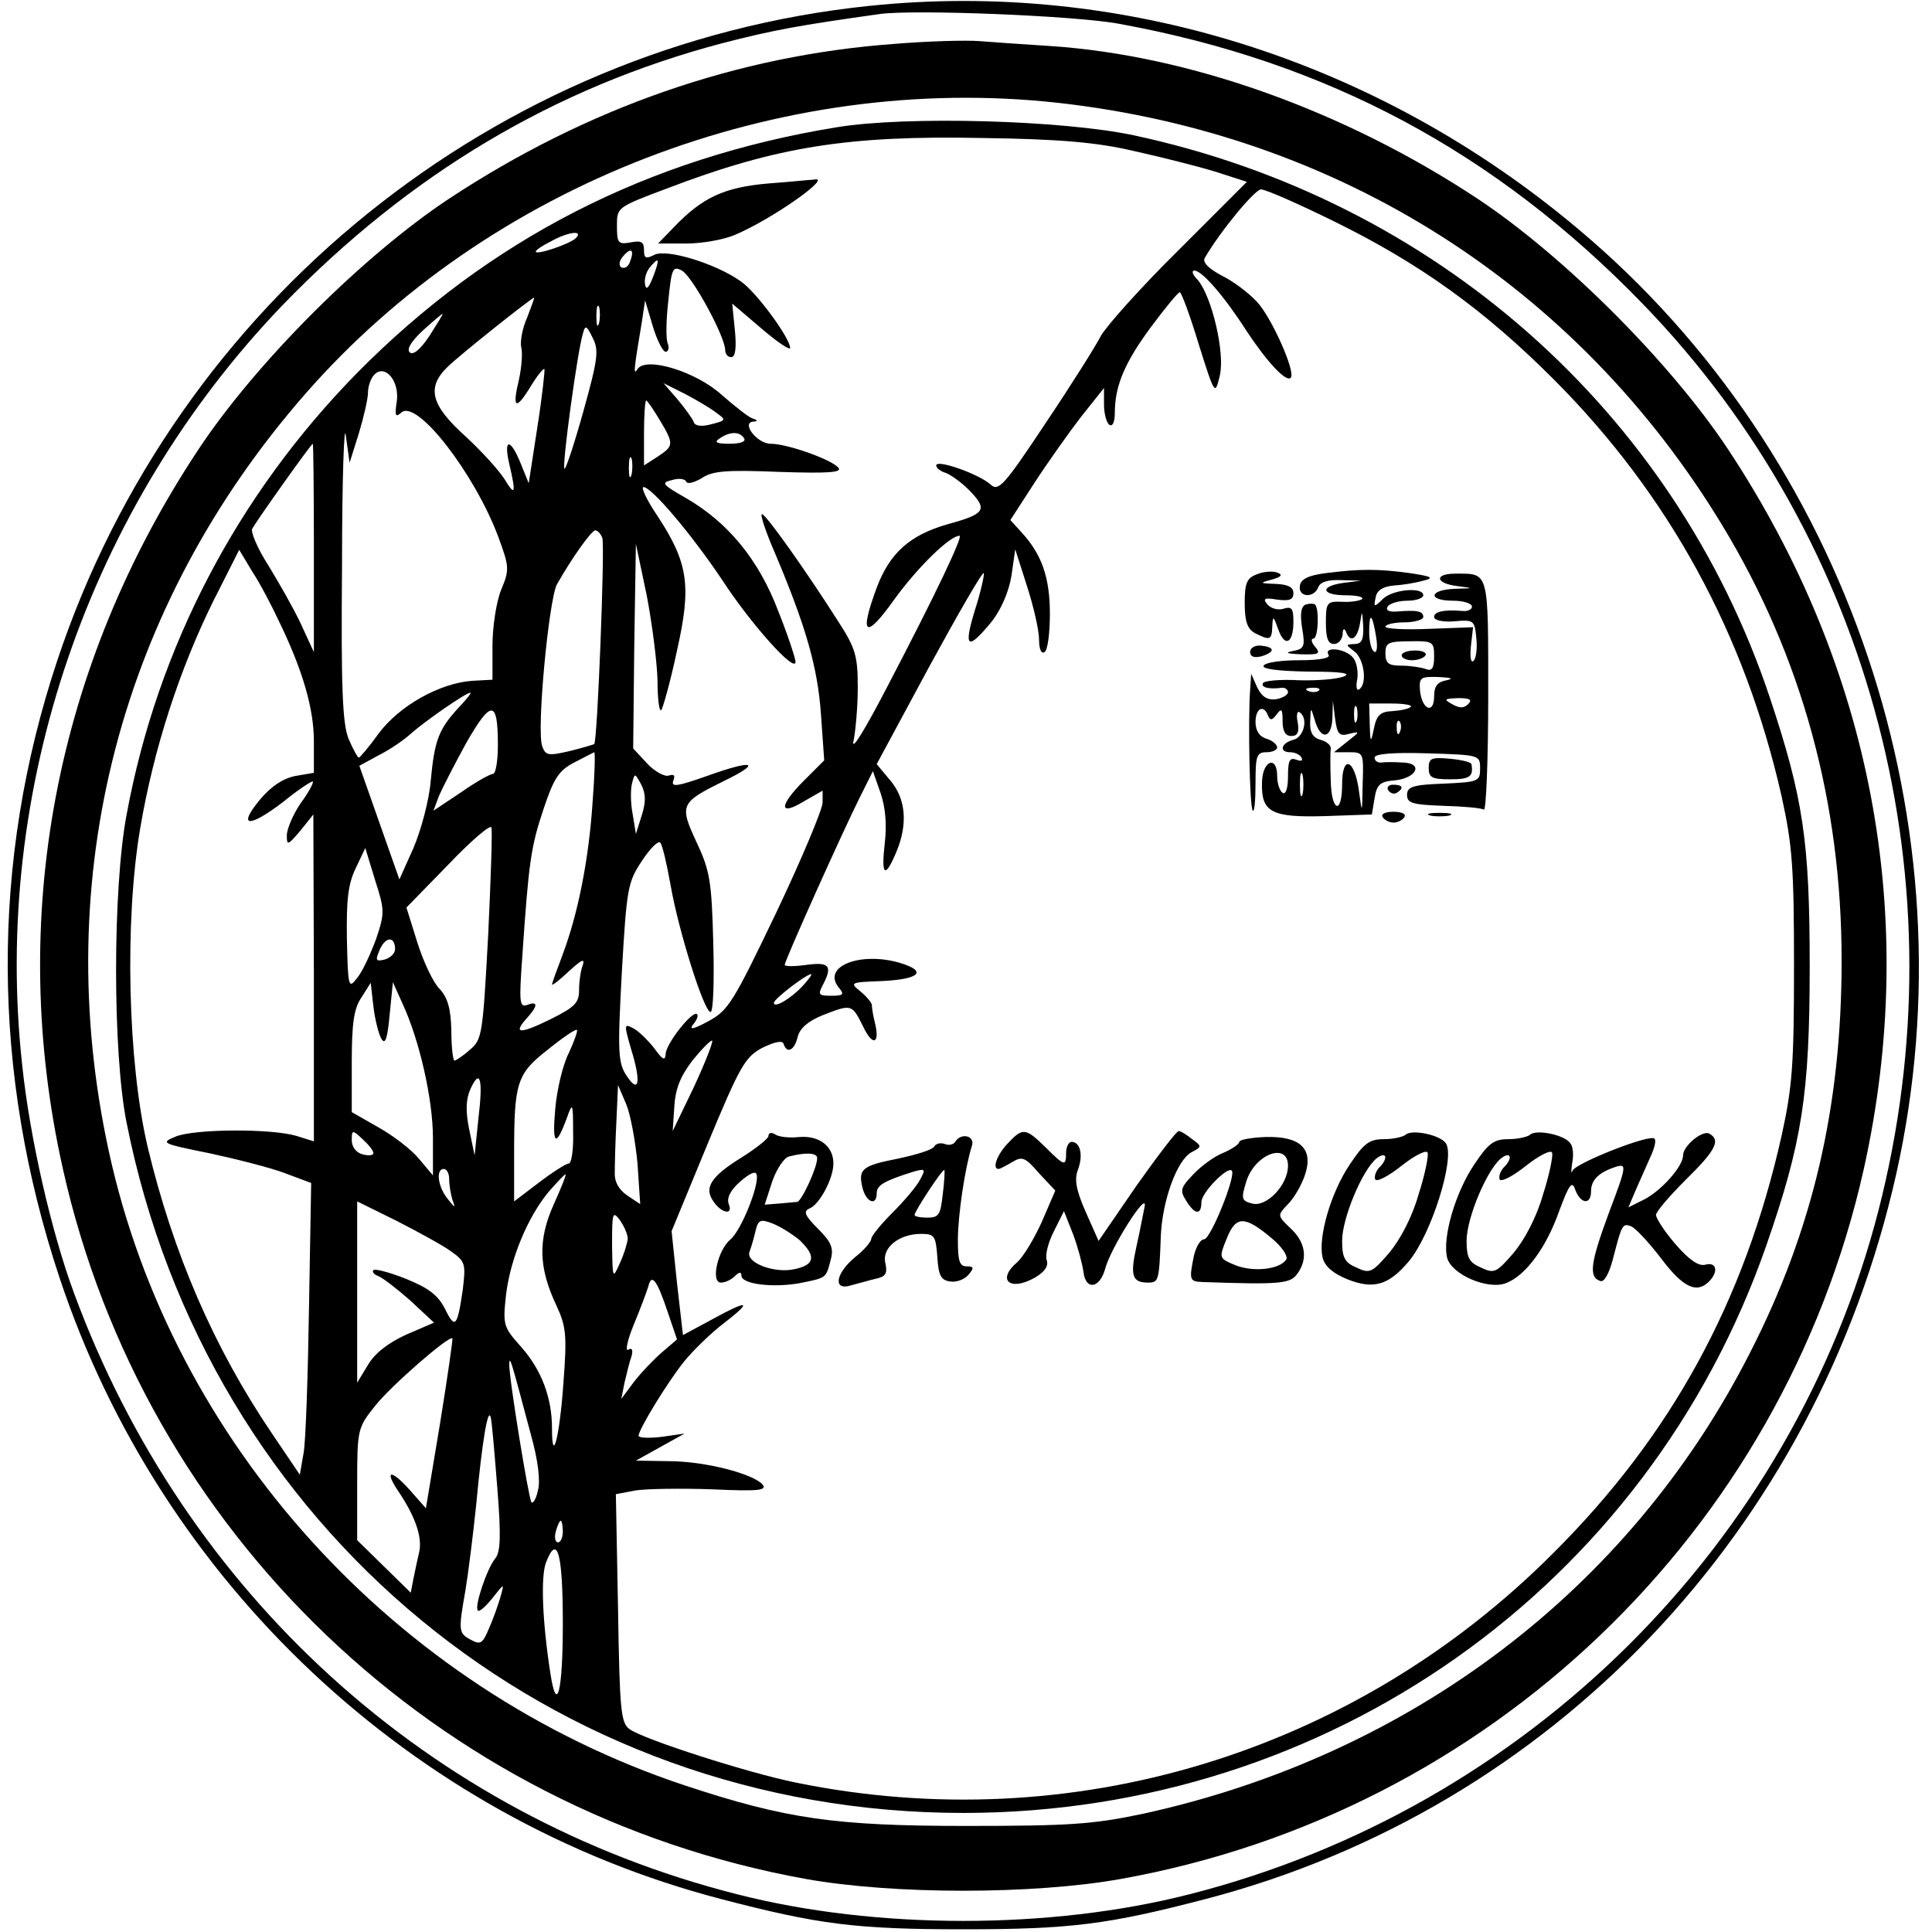 <svg version="1" xmlns="http://www.w3.org/2000/svg" width="476" height="476" viewBox="0 0 357 357"><path d="M160.5 1.1C91.5 8.3 32.6 55.9 10.6 122c-12.4 37.2-12.2 76.2.4 114.1 18.7 56.3 65.1 99.9 122.2 114.8 18 4.7 24.9 5.6 44.8 5.6s26.8-.9 44.8-5.6c64-16.7 112.8-68 127.6-134 14.3-64.1-8.8-132.7-58.8-174.6C254.4 11 207.2-3.8 160.5 1.1zm46.3 3.3c38.4 7 69.6 23.7 96.8 51.8 42.5 43.9 59 107.3 43.5 167.5-15.9 61.7-64.9 110.4-127.2 126.3-25.7 6.6-58.1 6.6-83.8 0-56.7-14.4-101.9-55.4-122.4-111-4.2-11.3-8.2-28.8-9.6-42.2-5.6-51 12.3-103.1 48.1-140.4C75.6 32.2 102.4 16.2 133.4 8c9.7-2.5 14.2-3.3 29.1-5.4 6.3-.9 36.4.3 44.3 1.8z"/><path d="M165.4 8.1c-29.1 2.1-56.9 11.8-82.4 28.6C67 47.3 47.3 67 36.7 83c-26.6 40.1-35.4 86.8-25.1 132.9 15 67.3 69.2 119 137.3 131.3 16.2 2.9 42 2.9 58.2 0C275.2 335 329.4 283.1 344.4 216c10.3-46.4 1.6-92.6-25.1-133C308.7 67 289 47.3 273 36.7c-24.5-16.2-53.2-26.5-79-28.2-4.7-.3-10.5-.7-13-.9-2.5-.2-9.5 0-15.6.5zM195.5 19c51.9 5.8 95.9 33.8 122.7 78 14.7 24.2 22.1 51.2 22.1 80.5 0 26.9-5.3 49.8-17 72.6-22.2 43.6-62.7 74.3-112.3 85.1-9.1 1.9-13.4 2.2-32.5 2.2-24.2 0-33.3-1.3-52-7.5C73 312.1 31.8 266.6 20.1 212.7c-11-50.6 2.1-100.8 36.3-139.9C90.3 34 144 13.3 195.5 19z"/><path d="M154.7 23.5C119.6 29.2 90.3 44.3 66 68.9c-22.1 22.5-36.9 50.7-42.6 81.6-2.6 13.7-2.6 44.1 0 57C38.3 282.4 102 335 178 335c67.4 0 126.4-41.7 148.4-104.9 6.6-19 8-27.9 8-51.6 0-23.1-1.2-31.1-7.4-49.7C309.3 75.9 265 36.9 209.5 25c-13.2-2.8-41.9-3.6-54.8-1.5zm54.8 4.4c5 1.1 11.7 2.8 15 3.8l5.9 1.9-12.6 12.6c-7 6.9-13.4 14.1-14.4 15.9-.9 1.8-5.5 9.1-10.2 16.1-7.7 11.6-8.7 12.7-10.2 11.3-2.1-1.9-10-4.7-10-3.5 0 .5.8 1.1 1.8 1.4 1 .4 3.1 1.9 4.6 3.5 3.1 3.3 2.6 4.1-4.4 6-6.9 2-10.6 5.3-13 11.7-3.3 8.9-2.1 9.7 3.3 2.1 4.2-5.8 10.2-11.7 12-11.7.7 0-4.2 10.4-13.4 28-3.9 7.5-6.6 12-6.2 10 .4-1.9.8-6.4.8-10 0-5.7-.4-7.2-3.5-12-6.1-9.6-13.5-20-14.2-20-.4 0 .7 3.3 2.4 7.2 5.7 13.5 7.9 21.1 8.5 29.8l.6 8.5-3.7 3.7c-4.7 4.7-4.7 6.7-.1 3.9l3.5-2v2.2c0 1.2-3.8 10.3-8.5 20.2-8 16.7-8.9 18.2-12.6 20.2-2.6 1.4-3.6 1.7-2.9.7.7-.8 1.1-1.7.8-2-.8-.8-5.8 5.5-5.8 7.4-.1 1.3-.6 1-2.1-1.1-1.2-1.5-2.9-3.2-3.9-3.7-1.7-.9-1.7-.7-.4 3.8 1.9 6.1 1.5 8.5-.8 5-1.6-2.4-1.7-4.3-.9-19.1.9-15.6 1.1-16.7 3.7-20.6 1.5-2.3 3-3.8 3.4-3.4.4.4 1.2 3.9 1.9 7.8 1.5 8.6 6.2 23.5 7.4 23.5.5 0 .7-5.6.5-12.8-.3-11.3-.6-13.3-3.1-18.6-3.2-6.9-3-7.3 5.1-11.3 7.2-3.5 5.4-4-3.2-.9-5.4 1.9-6.6 2.1-6.2.9.4-1 .2-1.3-.8-1-.7.3-2.6-.7-4-2.2l-2.6-2.8.2-18.9.3-18.9 2 9.5c1 5.2 1.9 12.3 2 15.7 0 3.4.3 5.9.7 5.5.3-.4 1.7-5.3 2.9-11 2.7-12 2.1-16.2-3.7-25-1.9-2.8-3-5.2-2.5-5.2 1.5 0 8.8 8.6 14.5 17.1 5.4 8.3 13.6 17.4 13.6 15.2 0-.6-1.4-4.9-3.2-9.4-3.6-9.5-9.3-16.4-17.1-20.9-4.4-2.5-4.6-2.8-2.5-3.3 1.3-.4 2.4-.2 2.6.3.2.5 1.4.2 2.8-.6 2-1.4 4.6-1.6 14.4-1.2 9.3.3 11.7.1 10.9-.8-1.3-1.5-9.4-4.4-12.5-4.4-2.5 0-5.5-3.9-3.2-4.1.9 0 .8-.3-.2-.6-.8-.3-3.3-2.3-5.6-4.3-4.7-4.3-14-7.2-15.6-4.8-.8 1.3-.7.2.8-8.7l.6-4 1.4 4.7c.8 2.7 1.9 4.8 2.4 4.8s.7-.7.4-1.5c-.4-.9-.3-4.5.1-8 .6-5.9.8-6.4 2.5-5.5 1.9 1 8 12.2 8 14.7 0 .7.5 1.3 1.1 1.3.8 0 1-1.7.7-4.9l-.5-5 5.4 4.6c2.9 2.5 5.3 4.1 5.3 3.6 0-1.8-6.2-10.3-9.1-12.3-4.6-3.3-13.8-6.1-16-4.9-1.6.8-1.9.6-1.9-.9s-.5-1.8-2.5-1.4c-2.3.4-2.5.1-2.5-3.1 0-3.4 0-3.4 9.3-6.9 20.2-7.7 33.4-9.8 58.2-9.3 14.3.2 21.2.8 28 2.4zm37 13c15.9 7.8 27.8 16.4 40.5 29.1 21.4 21.4 35.4 47.1 42.2 77.1 2 9.1 2.3 13.1 2.3 31.4 0 18.3-.3 22.3-2.3 31.4-6.9 30.7-20.4 55.4-42.2 77.1-36.9 37-89 52.8-139.9 42.4-8.9-1.8-28.2-8-30.8-9.9-1.6-1.2-1.8-3.6-2.1-22.3l-.4-21.1 3.7-.7c2-.3 8.4-.4 14.1-.2 8.6.4 10.2.2 9.3-.9-1.8-2-10.7-4.3-17.3-4.3l-6.1-.1 4.5-2.5 4.5-2.5-4.2.6c-2.4.3-4.3.2-4.3-.2 0-1.1 5.2-9.7 8.4-13.7 1.7-2.1 5.1-5.4 7.5-7.2 5.3-4.1 4.4-4.3-2.5-.5l-5.2 2.8-1.1-9.6-1-9.6 6.6-16c6.1-14.7 7-16.2 10.2-17.9 2.3-1.1 3.7-1.4 3.9-.7.6 1.9 2 1.2 2.6-1.3.4-1.6 1.9-2.9 4.6-4 5.4-2.1 5.4-2.1 7.5 2.1 1.8 3.8 3.2 3.2 2.1-1-.3-1.2-.5-2.6-.5-3 0-.4-1-1.6-2.1-2.5-2-1.6-1.9-1.7 3.6-1.9 7.3-.3 9-1.8 3.6-3.4-7.3-2.1-14.4.7-11.2 4.6 1.1 1.3.8 1.5-1.4 1.5-2.3 0-2.5-.2-1.6-1.9 1.9-3.6 1.3-4.4-3-3.8-2.2.3-4 .3-4 0 0-.8 10.7-24.6 13.8-30.8l2.5-5 1.4 4c.9 2.6 1.2 5.8.8 9.2-.7 6.1 0 6.8 2.1 1.8 2.2-5.2 1.8-9.9-1.1-13.3l-2.5-3 9.7-18c5.4-9.9 9.9-17.7 10.1-17.3.1.4-.6 3.6-1.7 7-2.1 6.9-1.3 7.4 3.2 1.9 1.7-2.2 3.1-5.4 3.6-8.4l.7-4.9 2.2 6.9c1.2 3.7 2.2 8.1 2.2 9.8 0 1.7.4 2.7 1 2.3.6-.3 1-3.5 1-7.1 0-6.7-1.5-11-5.3-15.1l-2-2.2 4.4-6.8c2.4-3.7 6.3-9.2 8.6-12.2l4.3-5.4v3.1c0 1.7.5 3.4 1 3.7.6.4 1-.6 1-2.2 0-5.1 1.9-9.4 6.7-15.9 2.6-3.5 5-6.4 5.3-6.4.3 0 1.9 4.3 3.5 9.6 3 9.5 3 9.5 3.9 5.8 1-4.2-1.5-14.7-4.1-17.7-.9-.9-1.2-1.7-.6-1.7 1.4 0 5.5 4.7 9.6 11.1 3.9 5.9 7.4 9.6 8.2 8.7 1-1-3.6-11.3-6.3-14.1-1.5-1.6-4.4-3.8-6.5-4.8-2.4-1.3-3.5-2.4-3.1-3.2 2.9-5 9.2-12.6 10.4-12.7.9 0 7 2.7 13.5 5.9zM106.4 44c-1.1 1.1-7.4 3.2-7.4 2.5 0-.3 1.2-1.1 2.8-1.9 3.2-1.8 6.1-2.1 4.6-.6zm10 4.4c-.3.9-1 1.3-1.6 1-.5-.3-.4-1.2.3-2 1.5-1.8 2.2-1.3 1.3 1zm4.3 2.7c-.8 2.1-1.3 2.6-1.5 1.5-.2-1 .2-2.3.8-3.1 1.8-2.2 2-1.8.7 1.6zm-23.3 7.6c-.9 2-1.3 4.4-1.1 5.4.3 1 .1 3.7-.4 6-1.3 5.4-.6 5.8 2.1 1.4 1.2-2 2.4-3.5 2.6-3.3.1.2-.4 5-1.3 10.7l-1.6 10.4-1.5-3.7c-1.9-4.7-3.2-4.6-2.1.1 1.3 5.6 1.1 6.1-.9 2.8-1.1-1.7-4.2-5.1-7-7.7-6.6-5.9-7.5-9.2-3.4-13.1C85.2 65.4 98 55.2 98.7 55c.1 0-.5 1.6-1.3 3.7zm13.3 1c-.3 1-.5.4-.5-1.2 0-1.7.2-2.4.5-1.8.2.7.2 2.1 0 3zM79.4 62c-1.7 2.6-3.1 3.7-3.7 3.1-.6-.6.3-2 2.4-4 1.9-1.7 3.5-3.1 3.7-3.1.1 0-1 1.8-2.4 4zm28.4 14c-1.7 6.1-3.3 10.9-3.5 10.6-.5-.4 2.4-21.7 3.4-24.9.4-1.7.7-1.6 1.8.7 1.2 2.3 1 3.9-1.7 13.6zm-34.5-1.7c-.4 2.6-.2 2.9.9 1.9C77.1 73.8 87.6 87.4 92 99c2.1 5.7 2.2 6.2.6 10-.9 2.2-1.6 6.9-1.6 10.3v6.3l-3.7.2c-6 .4-13.5 4.6-17.3 9.7-1.8 2.5-3.5 4.5-3.7 4.5-.2 0-1.1-1.6-1.9-3.5-1.1-2.8-1.4-9.1-1.2-32.2 0-15.8.4-26.6.7-23.8l.7 5 1.7-5.4c.9-3 1.7-6.4 1.7-7.6 0-1.1.5-2.6 1.2-3.3 2-2 4.7 1.3 4.1 5.1zm59.1 2c1.8 1.3 1.8 1.4-1 2.1-1.8.5-3 .3-3.2-.4-.2-.6-1.6-2.5-3-4.2l-2.6-3 4 2c2.1 1.1 4.8 2.7 5.8 3.5zm-10.5 1.3c2.7 4.5 2.6 4.8-.4 6.8L119 86v-6c0-3.3.2-6 .4-6s1.3 1.6 2.5 3.6zm15.6 3.4c.4.6-.7 1-2.7 1-2.5 0-2.9-.3-1.8-1 1.9-1.3 3.7-1.3 4.5 0zM58 101.2v19.3l-2.4-5.2c-1.3-2.8-4.1-7.7-6-10.8-2-3.1-3.3-6.2-3-6.8C47.7 95.8 57.5 82 57.8 82c.1 0 .2 8.7.2 19.2zm58.7-13.5c-.3 1-.5.4-.5-1.2 0-1.7.2-2.4.5-1.8.2.7.2 2.1 0 3zm-5.4 11.7c.5 1.4-.9 37.6-1.5 38.1-.2.1-2.2.7-4.6 1.3-3.9.9-4.4.8-5-.9-1.1-2.8 1.2-27 2.7-29.9 2.7-4.8 6.4-10 7.1-10 .4 0 1 .6 1.3 1.4zm-59.7 15.5C56 124 58 131 58 137v5.8l-3.5.6c-2.3.5-4.4 1.9-6.5 4.4-4.2 5.1-2 5.2 4.3.4 2.8-2.3 5.3-3.9 5.5-3.8.2.2-.8 2.1-2.3 4.1-1.4 2.1-2.5 4.7-2.5 5.9 0 1.9.2 1.8 2.5-.9l2.4-3 .1 30.2v30.2l-3.2-1c-4.7-1.4-18.8-1.3-22.3.1-2.9 1.2-2.7 1.3 6.2 3.1 5.1 1.1 11.4 2.7 14 3.7l4.8 1.8-.4 22.9c-.2 12.7-.6 24.8-1 27l-.7 4-5.2-7.7C39.5 249 32 231.6 27.3 212c-3.7-15.7-4.3-41.8-1.4-58.9 2.5-14.8 7.3-29.5 13.6-42.2l4.7-9.3 2.4 4c1.4 2.1 3.6 6.3 5 9.3zm33.2 15.8c-3.7 4-4.5 6-5.2 13.5-.3 3.7-1.8 9.2-3.2 12.5l-2.6 5.8-3.7-10.5-3.7-10.5 3.5-1.9c2-1 4.7-2.8 6.1-4.1 2.6-2.3 10.1-7.5 10.9-7.5.3 0-.7 1.2-2.1 2.7zm7.2 7c0 2.9-.4 5.3-.9 5.3s-3.2 1.5-5.9 3.4l-5.1 3.4 1-2.7c.6-1.4 2.9-5.9 5.1-9.9 4.6-8 5.8-7.9 5.8.5zm17.5 10.5c-.7 10.7-2.7 20.6-5.5 28.1-1.1 2.9-2 5.4-2 5.6 0 .3 1.4-.8 3.2-2.5 2.2-2 2.9-2.4 2.5-1.1-.4 1-.7 3.1-.7 4.7 0 2.3-.8 3.1-5.2 5.3-5.7 2.8-7.1 2.8-4.5-.1 2.1-2.3 2.2-3.3.1-2.5-1.4.5-1.5-.5-.9-8.8 1.2-17.7 1.6-20.4 3.9-27.3 1.9-5.7 2.8-7.2 5.7-8.7 1.9-1 3.5-1.8 3.7-1.9.2 0 .1 4.2-.3 9.2zm9.1 2.4l-1.1 3.5-.6-3.7c-.4-2-.4-4.6-.1-5.7.5-1.9.5-1.9 1.7.3.8 1.6.9 3.1.1 5.6zm-28.4 22.3c-1 18.3-1.1 19.2-3.4 21.1-1.2 1.1-2.5 1.9-2.8 2-.3 0-.6-2.5-.6-5.6-.1-4.1-.7-6.1-2.2-7.7-1.2-1.2-3-5.1-4.1-8.6l-2-6.4 7.7-7.9c4.2-4.4 7.8-7.5 8-6.9.2.5-.1 9.5-.6 20zm-20.7.6c-1 2.7-2.5 6-3.5 7.2-1.6 2.1-1.7 1.8-1.9-7.2-.1-7.1.2-10.1 1.6-13l1.8-3.8 1.8 5.9c1.8 5.6 1.8 6.1.2 10.9zm3.5 1.9c0 .8-.9 1.6-1.9 1.9-1.7.4-1.8.2-.9-1.9 1.1-2.4 2.8-2.4 2.8 0zm75.4 6.7c-2.2 2.4-5.4 4.3-5.4 3.2 0-.7 6-5.3 6.9-5.3.2 0-.4.9-1.5 2.1zM70.5 192c.7 1.1 1.1-.1 1.5-4.5l.6-6 1.8 4c3.1 6.7 5.6 17.6 5.6 24.8v6.9l-2.6-3.1c-1.4-1.7-4.8-4.3-7.5-5.8l-4.9-2.8v-9.3c0-7.1.4-9.9 1.8-11.9l1.7-2.7.5 4.4c.3 2.5 1 5.2 1.5 6zm34.6 2.6c-1.1 2.1-2.2 6.8-2.5 10.3-.6 6.7.1 7.2 2.1 1.8 1.1-3.1 1.2-3 1.2 2.5.1 3.2-.3 5.8-.8 5.8s-3 1.6-5.5 3.5L95 222v-8.9c0-13.1.5-14.7 6.3-19.2 2.7-2.2 5.1-3.8 5.3-3.6.2.2-.5 2.1-1.5 4.3zm23.1 6.3l-3.9 8.1.3-4.5c.2-3.3 1.1-5.6 3.4-8.6 1.8-2.2 3.4-3.8 3.6-3.6.2.2-1.3 4.1-3.4 8.6zm-39.8 5.8l-.7 6.8-1-4.8c-.7-3.4-.6-5.6.2-7.4 1.8-4 2.4-2 1.5 5.4zm29.4 8.3l.5 7.5-2.4-1.6c-1.6-1.1-2.4-2.6-2.3-4.3 0-1.4.1-5.6.3-9.4l.3-6.7 1.5 3.5c.8 1.9 1.7 6.8 2.1 11zM69 213.1c0 .4-.9.5-2 .2-1.2-.3-2-1.4-2-2.6 0-1.9.1-2 2-.2 1.1 1 2 2.1 2 2.6zm14 4.8c0 1.1.3 2.8.6 3.8.6 1.6.5 1.6-.9-.2-1.8-2.2-2.2-5.5-.7-5.5.6 0 1 .9 1 1.9zm19.3 4.7c-2.9 6.5-2.8 11.6.5 18.6 1.8 3.9 2 5.4 1.3 14.5-.7 9.9-2.1 15.2-2.1 8.2 0-5.7-2-10.8-5.6-14.9-3.4-3.8-3.5-4.1-2.9-9.7.8-6.7 4-14.4 7.9-19.1 1.5-1.7 2.9-3.2 3.1-3.2.2 0-.8 2.5-2.2 5.6zm-19 8.6c2.7 1.9 2.8 2.3 2.2 7.2-1 6.8-1.4 7.3-3.3 3.4-1.3-2.5-3-3.8-7.2-5.5-3-1.2-5.7-1.9-6-1.6-.3.3.1.8.9 1.1.8.3 3.4 2.3 5.9 4.5l4.4 4.1-5.1 2.2c-3.3 1.5-5.8 3.4-7.1 5.6l-2 3.3V222l7.3 3.6c3.9 2 8.5 4.5 10 5.6zm32.7-2.3c-.1.9-.7 2.9-1.5 4.6-1.3 2.9-1.3 2.8-1.4-3.5 0-5.9.1-6.3 1.4-4.6.8 1.1 1.5 2.7 1.5 3.5zm7.4 13.6l1.7 5-2.8 2.4c-1.5 1.3-3.9 3.8-5.2 5.5l-2.3 3.1.6-3c.4-1.7.9-3.8 1.3-4.9.3-1.2.1-1.6-.6-1.2-.6.4-.2-1.7 1-4.6 1.2-2.9 2.4-6.1 2.7-7.1.6-2.5 1.6-1.2 3.6 4.8zm-42.1 20.6l-2.6 15.6-3-3.4c-3.5-3.9-4.8-3.7-2 .4 3 4.5 4.3 8.2 3.8 10.9-.3 1.3-.8 3.6-1.1 5.1l-.5 2.6-5-4.9-4.9-4.8v-10.4c0-10.1.1-10.4 3.3-14.4 2.8-3.6 13.7-13.1 14.3-12.5.1.1-.9 7.2-2.3 15.8zm16.8 2c1.3 4.6 1.8 8.6 1.3 10.3-.3 1.5-.9 2.5-1.2 2.2-.5-.6-4.2-23.2-4.1-25.6.1-1.5.3-.8 4 13.1zm-6.2 9.9c.7 8.8.6 11.8-.4 13-1.5 1.8-3.9 8.9-3.2 9.6.3.3 1.5-.8 2.7-2.3 2.2-2.8 2.2-2.8 1.5-.3-.4 1.4-1.3 4-2.1 5.8-1.2 2.9-1.6 3.2-3.4 2.2-2.3-1.2-2.3-1.7-1-9.1.5-3 1.4-10.1 2-15.9 1.1-11.8 2.2-18.3 2.7-16 .2.8.7 6.7 1.2 13zm12.1 8c0 1.1-.4 2-.9 2s-.7-.9-.4-2c.3-1.1.7-2 .9-2 .2 0 .4.9.4 2zm0 17.1c0 12.4-1.1 16.9-2.3 9.1-1.5-9.7-1.8-17.9-.8-20.5 2.1-5.4 3.1-1.7 3.1 11.4z"/><path d="M142 33.9c-8.2.7-12.2 2.6-17.4 8l-3 3.1h5.2c2.9 0 6.9-.7 9-1.6 6.9-2.9 18.5-11.1 14.5-10.2-.5 0-4.2.4-8.3.7zM232.3 106.1c-1.9.7-2.3 1.6-2.3 5.3 0 3.5.5 4.8 1.9 5.6 2.8 1.4 3.1 1.3 3.2-1.3.1-2 .2-1.9 1.1.6 1.2 3.4 2.8 2.6 2.8-1.4 0-2.5-.3-2.9-1.9-2.4-1 .3-2.3-.1-2.9-.8-.9-1.1-.6-1.3 1.8-.9 2.3.3 3 0 3-1.2 0-1.1-1-1.6-3.2-1.7-3.1-.1-3.1-.2-.8-.8 1.8-.5 2.1-.9 1-1.3-.8-.3-2.5-.2-3.7.3z"/><path d="M245 105.9c-3.2.4-4.6 1.1-4.8 2.3-.4 2.2 2.6 2.4 3.4.3.4-1 1.8-1.4 4.3-1.3l3.6.1-3.2.4c-4.5.6-4.2 2.3.4 2.3 2 0 3.3.3 3 .7-.4.3-2 .6-3.7.5-2.8-.1-3 .1-3 3.9 0 2.8.4 3.9 1.5 3.9.8 0 1.5-.8 1.6-1.8 0-1 .3-1.2.6-.5.8 2.2 2.1 1.4 2.6-1.5.4-2.5.4-2.5.6.5.1 2.5-.3 3.3-1.6 3.3-1.7.1-1.7.1 0 1.4 1.8 1.4 2.4 6.1.8 7-.4.3-.6-.6-.3-1.9.2-1.4-.1-3.2-.8-4-1.4-1.7-5.5-2.1-4.5-.5.4.6-1.6 1-5.4 1-3.3 0-6.3.4-6.6 1-.4.6 2.6 1 8.2 1.1 6.2 0 8.1.3 6.6.9-1.2.5-5 .8-8.3.7-3.4-.2-6.4.1-6.6.5-.5.8 1 1.2 3.4.9.6-.1 1.2.3 1.2.8s-1 1.1-2.2 1.3c-1.6.2-2.6-.4-3.5-2.2l-1.1-2.5-.2 3c-.4 5.6-.1 21.8.5 22.3.3.3.5-2 .5-5.1 0-5 .2-5.7 2-5.7 1.1 0 2-.4 2-.9s-.9-1.3-2-1.6c-1.3-.4-2-1.5-2-3.1 0-2.5 1.5-3.3 2.3-1.2.4 1 .8.9 1.6-.2.9-1.2 1.1-1 1.1 1.2 0 1.9.5 2.8 1.6 2.8 1.2 0 1.5-.7 1.2-2.5-.3-1.3-.1-2.2.3-1.9 1.7 1 .9 4.6-1.1 5.1-2.3.6-2.7 2.3-.6 2.3.8 0 1.8.4 2.1 1 .3.6-.1.7-.9.4-1.3-.5-1.6.1-1.6 3.1 0 2.1-.4 3.4-1 3-.5-.3-1-1.7-1-3.1 0-3.9-2.7-2.9-2.8 1.1-.2 5.6 1.7 6.6 11.7 6.3l8.6-.3.5-3c.4-2.5 1-3.1 3.7-3.3 4.1-.4 5.4-3.2 1.5-3.3-1.5-.1-3.3-.1-3.9 0-.7.1-1.3-.3-1.3-.9 0-.7 3.3-1 9.8-.8 9.6.3 9.7.3 9.7 2.8 0 2.4-.3 2.5-6.7 2.8-5.8.2-6.8.6-6.8 2.1s1 1.8 6.7 2c3.7.1 7 .4 7.5.7.4.3.8-9.1.8-20.9 0-23.5.2-22.7-6.1-22.7-3.9 0-3.7 1.8.4 2.3 3.1.4 3.1.4-.5.5-4.8.2-5 2.2-.3 2.2 1.9 0 3.5.5 3.5 1.1 0 .5-.8.9-1.7.8-3.4-.3-5.3.1-5.3 1.1 0 .6 1.6 1 3.8.8 3.5-.3 3.7-.2 4 3.1.2 1.8 0 3.7-.5 4.2s-.7-.6-.5-2.7l.4-3.5-8.1.3c-4.4.2-8.1 0-8.1-.4s1.6-.8 3.5-.8 3.5-.5 3.5-1c0-1.1-1.2-1.3-4.9-1-1.4.1-2.1-.2-1.7-.9.4-.6 2-1.1 3.7-1.1 1.6 0 2.9-.5 2.9-1 0-1.6-5.7-1.1-7.5.7-1.6 1.6-1.7 1.5-1.3-.3.2-1.3 1.3-2 3.3-2.2 1.7-.1 4.1-.5 5.5-.9 2.1-.5 1.6-.8-2.5-1.4-5.8-.8-9.2-.8-15.5 0zm9.3 11.9c.3 1.8.1 3-.4 2.6-.5-.3-.9-1.9-.9-3.6 0-3.9.6-3.4 1.3 1zm10.7 3.5c0 2.2-.4 2.8-1.6 2.3-.9-.3-2.9-.6-4.5-.6-2.3 0-2.9-.4-2.9-2.3s.5-2.2 4.5-2.2c4.3-.1 4.5.1 4.5 2.8zm2.3 4.4c-1.7.3-2.3 1.1-2.3 3 0 3.3-2.2 2.5-2.6-1-.2-2.5 0-2.7 3.4-2.6 2.3.1 2.9.3 1.5.6zm-23.6 1.9c-.3.3-1.2.4-1.9.1-.8-.3-.5-.6.6-.6 1.1-.1 1.7.2 1.3.5zm27.6 2.5c-.8.8-1.6.8-3 0-1.6-.9-1.4-1 1.2-1.1 2.1 0 2.6.3 1.8 1.1zm-22 5.5c2.1-.5 2-.4-.3 1.4l-2.5 2h2.8c2.6 0 2.7.1 2.5 5.7-.1 5.8-.1 5.8-.7 1.4-.8-5.9-3.1-6.7-3.1-1.2 0 5.8-2 5.1-2.1-.7-.1-2.6-.1-5.2 0-5.8.1-.7-.8-1.4-1.9-1.7-1.4-.4-2-1.3-1.9-3.4.1-2.7.1-2.7.8-.4 1 3.8 3.1 3.8 3.3-.1l.1-3.3.4 3.3c.4 2.9.8 3.3 2.6 2.8zm1.4-2.4c-.3.7-.5.2-.5-1.2s.2-1.9.5-1.3c.2.7.2 1.9 0 2.5zm10-2.6c-.4.4-1.9.7-3.4.8-2.2.1-2.9.7-3.4 3.1-.6 2.9-.7 2.9-.8-.8l-.1-3.7h4.2c2.3 0 3.8.3 3.5.6zm-2 4.6c-.3.8-.6.5-.6-.6-.1-1.1.2-1.7.5-1.3.3.3.4 1.2.1 1.9zm-18 11.5c-.3 1-.5.2-.5-1.7s.2-2.7.5-1.8c.2 1 .2 2.6 0 3.5z"/><path d="M259 121.1c0 .5.9.9 1.9.9 1.1 0 2.2-.4 2.5-.9.3-.5-.6-.9-1.9-.9-1.4 0-2.5.4-2.5.9zM241.3 111.7c-.9.3-1.1 1.7-.7 4.3.6 3.5.4 3.9-1.7 4.3-1.6.3-1.1.5 1.5.6 3.3.1 3.7-.1 2.6-1.4-.7-.8-.8-1.5-.3-1.5.9 0 1.1-5.5.3-6.3-.3-.2-1.1-.2-1.7 0zM231 120.5c0 .8.7 1.1 2 .8 1.1-.3 2-.8 2-1.2 0-.4-.9-.7-2-.8-1.1-.1-2 .4-2 1.2zM264 141.9c0 1.8.6 2.1 4 2.1 3.6 0 4.3-.5 3.9-2.8-.1-.4-1.9-.8-4-1-3.4-.3-3.9-.1-3.9 1.7zM256.5 146c.4.6 1.1.8 1.6.5 1.4-.9 1.1-1.5-.7-1.5-.8 0-1.2.5-.9 1zM255.5 151c.3.5 1.2 1 2 1s1.7-.5 2-1c.4-.6-.5-1-2-1s-2.4.4-2 1zM264.3 150.7c.9.2 2.5.2 3.5 0 .9-.3.1-.5-1.8-.5-1.9 0-2.7.2-1.7.5zM142 209.9c0 .5-2.3 2.3-5 4-5.5 3.4-6.9 5.5-5.3 7.9 1.4 2.3 3.8 2.9 3 .8-.5-1.1.2-2.6 2-4.2 1.7-1.5 2.9-2.1 3.1-1.4.6 1.8-2.8 10.3-4.8 12-2.4 2-3.7 8-1.8 8 .8 0 1.9-.5 2.6-1.2.8-.8 1.2-.8 1.2-.1 0 1.6 5.8 2.3 10.8 1.4 5-1 4.8-.9 5.7-4.3.6-2.2.1-3.3-2.4-5.8-2.4-2.4-2.7-3.2-1.5-3.7 1.8-.7 4.4-5.5 4.4-8.3 0-3.2-2.6-5.2-6.3-4.9-1.8.2-3.8 0-4.5-.5-.6-.4-1.2-.3-1.2.3zm9 4.1c0 1.8-2.9 8-3.7 8.1-.4 0-2 .2-3.4.3l-2.6.2 1.4-4.3c.8-2.3 2.2-4.4 3.1-4.6 3.1-.8 5.2-.7 5.2.3zm-3.2 15.2c3 2.9 2.8 4.5-.9 5.3-3.8.9-9.2-1.2-8.4-3.2.3-.8.8-2.5 1.1-3.8.5-2.1.9-2.3 3.2-1.4 1.5.6 3.7 2 5 3.1zM186.2 211.3c-2 2.1-2.9 4.7-1.7 4.7.3 0 1.4-.6 2.6-1.3 1.8-1.1 2.4-.8 4.9 2.1l3 3.2-2.5 5.8c-1.4 3.1-3.4 6.4-4.5 7.4-3.9 3.3-1.4 5.5 3.2 2.9 1.9-1.1 2.6-2.2 2.2-3.3-.3-.9.3-3.3 1.4-5.4l1.8-3.6 1.7 4.3c.9 2.4 1.7 5.5 1.9 6.9.4 3.5 3 3.1 4-.5 1-3.9 8-14.9 7.3-11.5-.3 1.4-.9 4.7-1.5 7.3-1.2 5.4-.8 6.7 2.1 6.7 2 0 2.1-.2 2.4-8.7.3-6.5 3-14 5.7-15.4 1.9-1 1.9-1.1.1-2.4-1-.8-2.1-1.5-2.5-1.5-.4 0-3.9 4.6-7.8 10.1l-7 10.2-2.4-5.4c-1.8-4.1-2.1-6-1.4-7.8 1-2.7.4-5.1-1.2-5.1-.5 0-1 .9-1 2 0 2.6-.3 2.5-3.8-1-3.7-3.6-4.2-3.7-7-.7zM259.7 209.7c-.5.4-2.3.8-4 .8-2.7 0-3.7.8-6.3 4.7-3.5 5.2-5.9 13.5-5 17.2.4 1.6 1.9 2.9 4.6 4 4.8 1.9 7.6 1.1 11.3-3.3 4.2-5 8.6-19.1 6.9-21.8-1-1.6-6.4-2.7-7.5-1.6zm2.4 11.1c-1.2 4.2-3.4 8.3-5.4 10.7-3.2 3.7-3.6 3.9-6.1 2.7-2.1-.9-2.6-1.8-2.6-4.9 0-4.2 3.7-13 6.3-15.2 1.9-1.5 2.3-.1.6 1.6-.6.6-1 1.6-.8 2.2.2.6 2.4-.5 4.9-2.5 2.4-1.9 4.6-3 4.8-2.4.2.6-.5 4.1-1.7 7.8zM282.7 209.7c-.5.4-2.3.8-4 .8-2.7 0-3.7.8-6.3 4.7-3.5 5.2-5.9 13.5-5 17.2.8 3.1 7.5 6 10.9 4.7 3.6-1.4 7.4-6.5 9.8-13.3 1.9-5.1 2.4-5.7 3-3.9 1 2.6 2.9 2.8 2.9.2 0-2.1 1.5-3.5 4.6-4.5 2-.6 2-.2-1.3 8.5-3.4 9.2-3.8 11.9-1.6 12.6.7.3 1.6-1.3 2.3-3.9 1.7-6.6 1.8-6.8 3.4-6.2.8.3 3.3 3 5.6 6 4 5.3 6.5 6.5 8.8 4.2 1.8-1.8 1.4-3.7-.7-3.1-1.2.3-2.9-.8-5.5-3.8-2-2.3-3.6-4.8-3.6-5.4 0-.6 2.5-3.5 5.5-6.5 5.5-5.4 6.5-7.3 4.4-8.5-1.2-.8-4.9 2.2-4.9 4 0 2-3.9 6.4-7.1 8.1l-3 1.5 1.4-3.3c.8-1.8 2-4.5 2.7-6.1.7-1.5 1.1-3 .7-3.3-.8-.9-14.5 4.5-15.1 5.9-.3.7-.3.1-.1-1.3.3-1.4.2-3.1-.3-3.7-1-1.6-6.4-2.7-7.5-1.6zm2.4 11.1c-1.2 4.2-3.4 8.3-5.4 10.7-3.2 3.7-3.6 3.9-6.1 2.7-2.1-.9-2.6-1.8-2.6-4.9 0-4.2 3.7-13 6.3-15.2 1.9-1.5 2.3-.1.6 1.6-.6.6-1 1.6-.8 2.2.2.6 2.4-.5 4.9-2.5 2.4-1.9 4.6-3 4.8-2.4.2.6-.5 4.1-1.7 7.8zM176.5 211c-.3.5-1.2.7-1.9.4-.8-.3-1.7-.1-2 .5-.4.6-3.4 1.5-6.7 2.2-6.6 1.3-7.4 1.9-6.5 5.5.7 2.6 2.6 3.3 2.6.9 0-1.5 1.4-2.3 6.8-4 2.2-.6 2.3-.5 1.2 1.5-.6 1.2-2.9 3.9-5.1 6.1-2.1 2.1-3.9 4.3-3.9 4.8s-1.3 2.1-3 3.4c-3.7 3.1-4.1 6.3-.7 5.2 1.2-.3 3.2-.9 4.5-1.2 1.9-.4 2.2-1 1.8-2.9-.7-2.8 2.5-5.4 6.6-5.4 2.5 0 2.7.4 3 4.2.2 3.5.7 4.4 2.4 4.6 1.1.2 2.7-.4 3.4-1.3 1-1.2 1-1.5-.4-1.5-1.3 0-1.6-1-1.6-4.9 0-4.5 1.3-13.3 2.6-17.4.6-1.8-2-2.5-3.1-.7zm-2.3 9.7c-.4 3.7-.7 4.3-2.8 4.3-1.3 0-2.4-.2-2.4-.5 0-.7 5.2-8.6 5.5-8.3.1.2 0 2.2-.3 4.5z"/><path d="M229 211c0 .4-1.3 1.3-2.9 2-1.6.6-4.1 2.4-5.6 4-2.4 2.5-2.5 3-1.3 4.9 1.6 2.6 2.8 2.7 2.8.2 0-1.7 4.8-6.6 5.6-5.8.9.8-3.9 12.7-5.1 12.7-.7 0-1.5 1.4-1.9 3.1-.9 4.5-.8 4.7 1.7 4.8 14.3.5 16.1.3 17.4-1.5 2-2.7 1.6-5.8-1.2-8.4-2.5-2.4-2.5-2.4-.5-4.5 1.1-1.1 2.5-3.5 3.1-5.3 1.7-4.9-.8-7.3-7.3-7.1-2.6.1-4.8.5-4.8.9zm9 4.4c0 3.6-4 7.7-6.6 7-2-.5-2.1-.9-1.1-4.1 1.6-5.1 7.7-7.3 7.7-2.9zm-2.9 13.5c1.8 1.5 2.9 3.2 2.6 3.8-1.2 1.9-6.1 2.4-9.4 1.1-3.1-1.3-3.1-1.3-1.6-5 1.7-4.2 3.3-4.2 8.4.1z"/></svg>